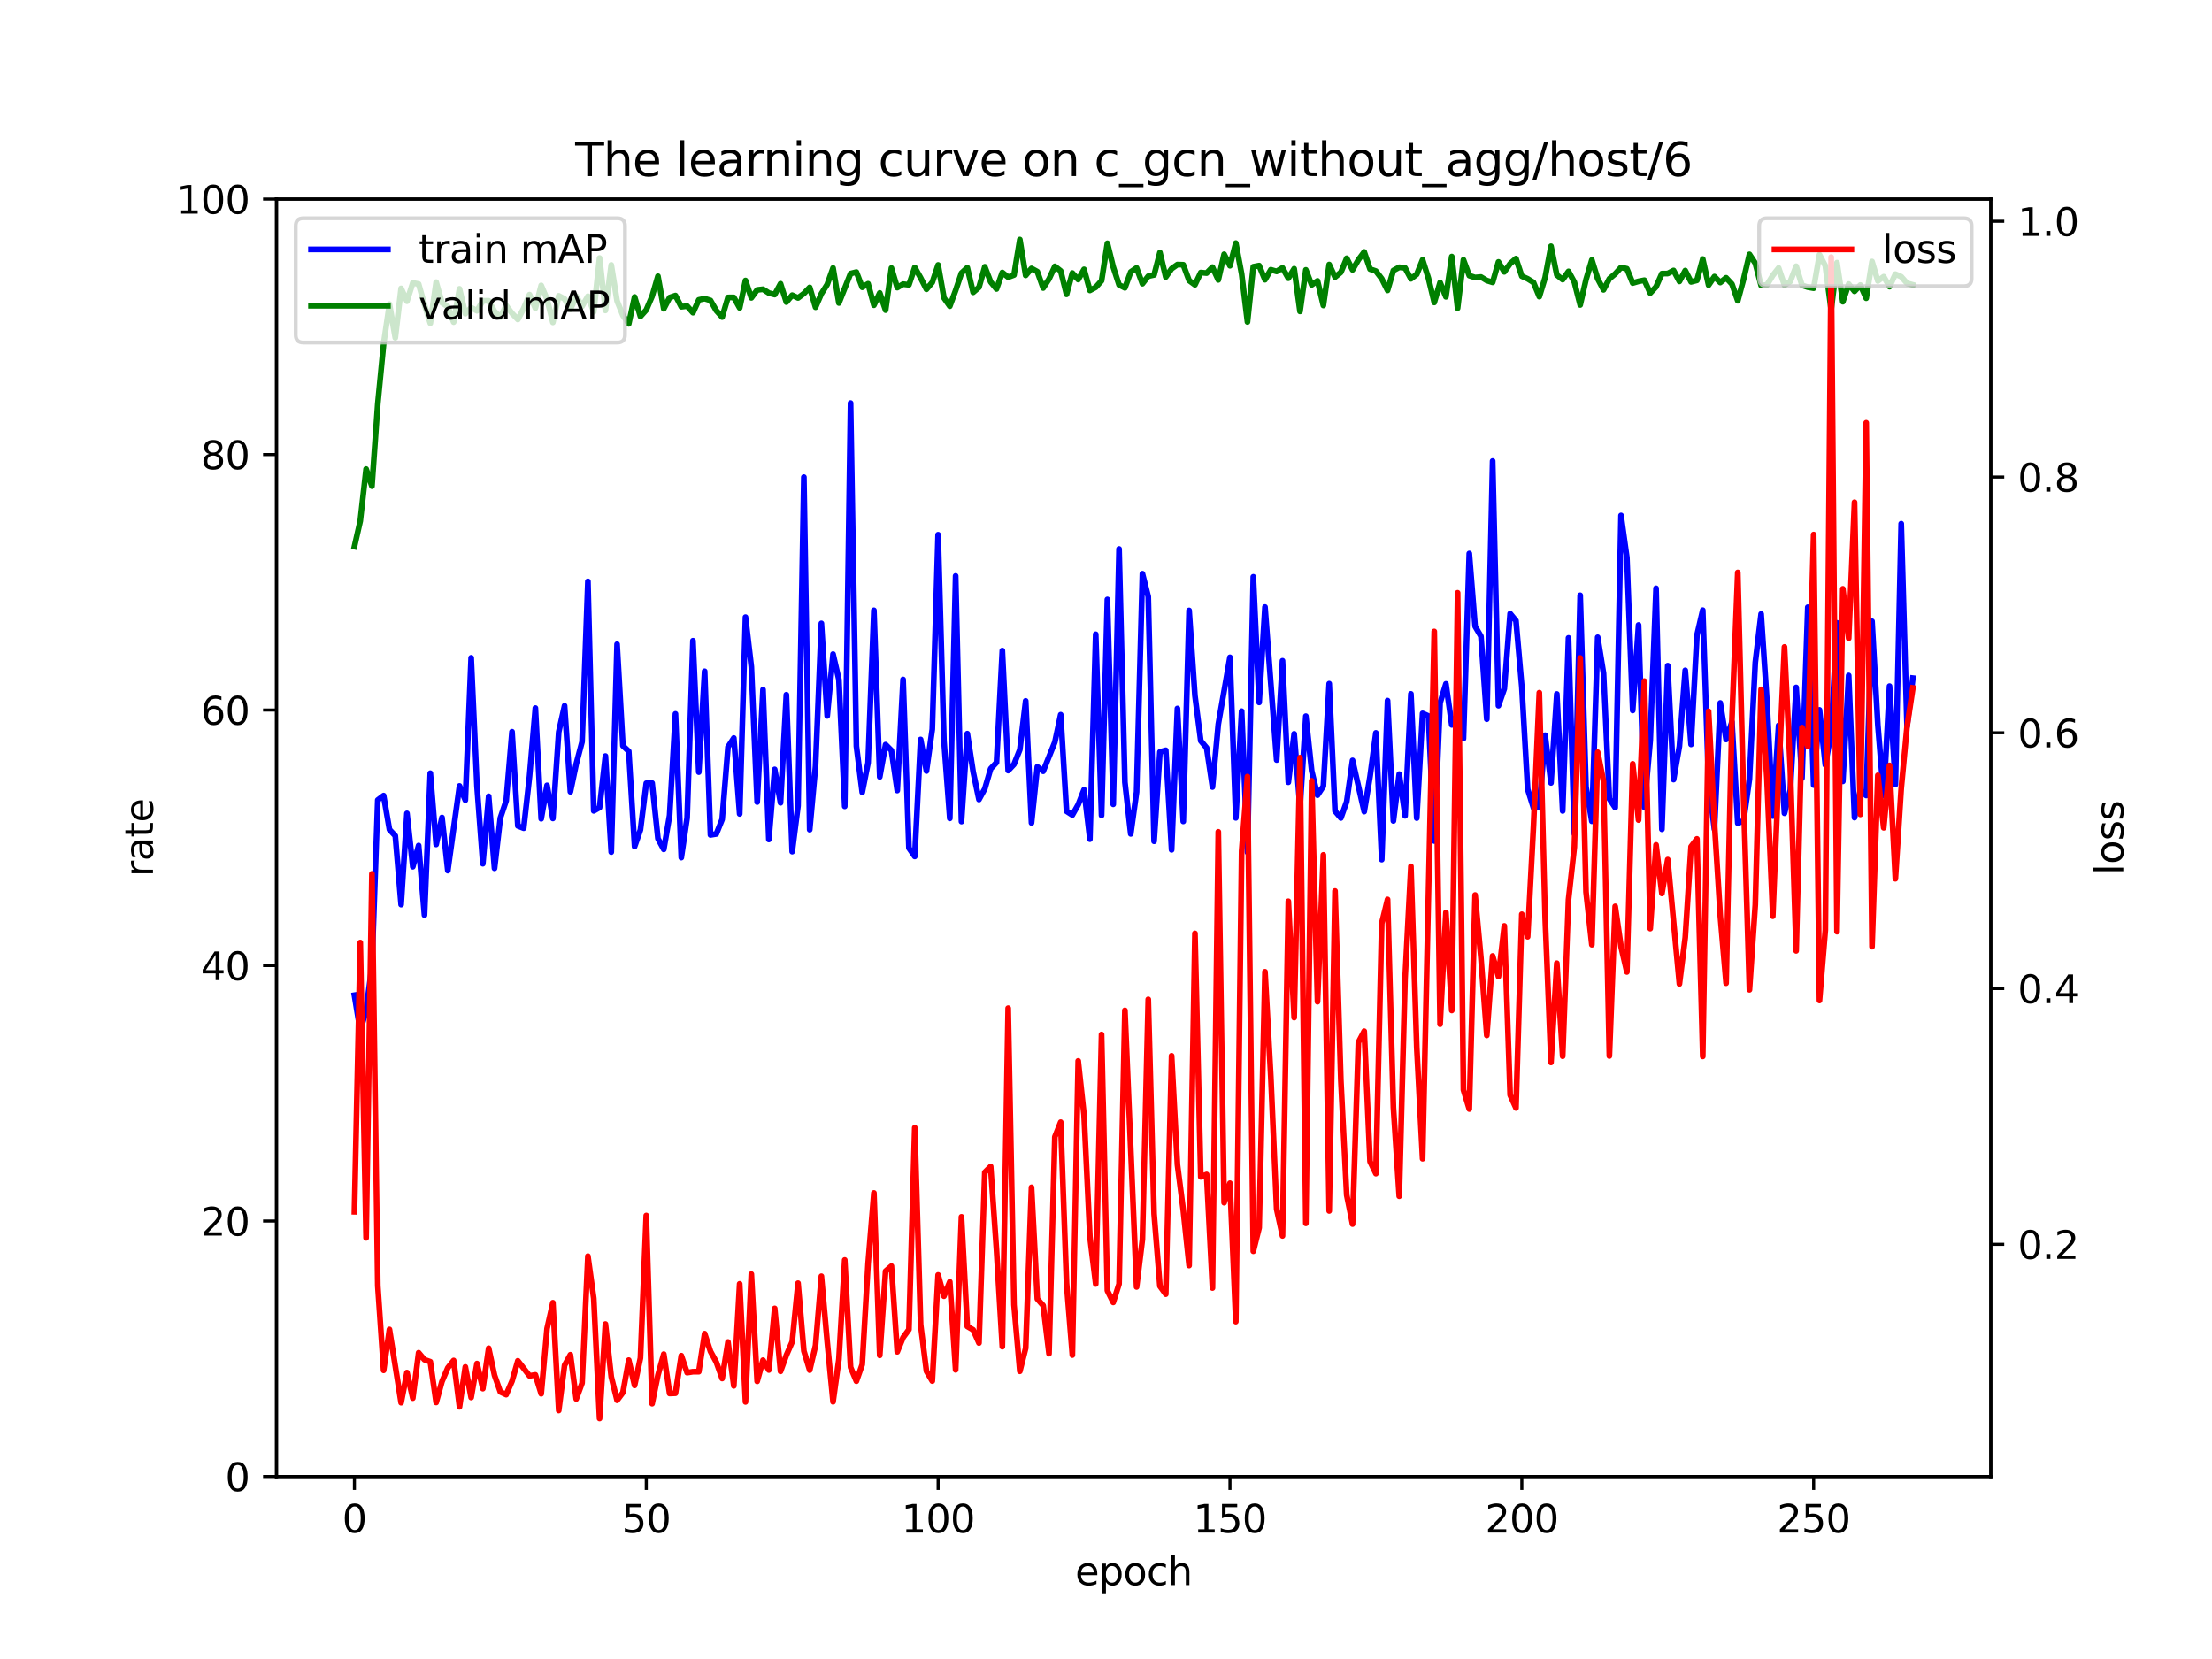 <?xml version="1.0" encoding="utf-8" standalone="no"?>
<!DOCTYPE svg PUBLIC "-//W3C//DTD SVG 1.1//EN"
  "http://www.w3.org/Graphics/SVG/1.1/DTD/svg11.dtd">
<svg xmlns:xlink="http://www.w3.org/1999/xlink" width="576pt" height="432pt" viewBox="0 0 576 432" xmlns="http://www.w3.org/2000/svg" version="1.1">
 <defs>
  <style type="text/css">*{stroke-linejoin: round; stroke-linecap: butt}</style>
 </defs>
 <g id="figure_1">
  <g id="patch_1">
   <path d="M 0 432 
L 576 432 
L 576 0 
L 0 0 
z
" style="fill: #ffffff"/>
  </g>
  <g id="axes_1">
   <g id="patch_2">
    <path d="M 72 384.48 
L 518.4 384.48 
L 518.4 51.84 
L 72 51.84 
z
" style="fill: #ffffff"/>
   </g>
   <g id="matplotlib.axis_1">
    <g id="xtick_1">
     <g id="line2d_1">
      <defs>
       <path id="mf3cc57572a" d="M 0 0 
L 0 3.5 
" style="stroke: #000000; stroke-width: 0.8"/>
      </defs>
      <g>
       <use xlink:href="#mf3cc57572a" x="92.291" y="384.48" style="stroke: #000000; stroke-width: 0.8"/>
      </g>
     </g>
     <g id="text_1">
      <!-- 0 -->
      <g transform="translate(89.11 399.078) scale(0.1 -0.1)">
       <defs>
        <path id="DejaVuSans-30" d="M 2034 4250 
Q 1547 4250 1301 3770 
Q 1056 3291 1056 2328 
Q 1056 1369 1301 889 
Q 1547 409 2034 409 
Q 2525 409 2770 889 
Q 3016 1369 3016 2328 
Q 3016 3291 2770 3770 
Q 2525 4250 2034 4250 
z
M 2034 4750 
Q 2819 4750 3233 4129 
Q 3647 3509 3647 2328 
Q 3647 1150 3233 529 
Q 2819 -91 2034 -91 
Q 1250 -91 836 529 
Q 422 1150 422 2328 
Q 422 3509 836 4129 
Q 1250 4750 2034 4750 
z
" transform="scale(0.016)"/>
       </defs>
       <use xlink:href="#DejaVuSans-30"/>
      </g>
     </g>
    </g>
    <g id="xtick_2">
     <g id="line2d_2">
      <g>
       <use xlink:href="#mf3cc57572a" x="168.287" y="384.48" style="stroke: #000000; stroke-width: 0.8"/>
      </g>
     </g>
     <g id="text_2">
      <!-- 50 -->
      <g transform="translate(161.924 399.078) scale(0.1 -0.1)">
       <defs>
        <path id="DejaVuSans-35" d="M 691 4666 
L 3169 4666 
L 3169 4134 
L 1269 4134 
L 1269 2991 
Q 1406 3038 1543 3061 
Q 1681 3084 1819 3084 
Q 2600 3084 3056 2656 
Q 3513 2228 3513 1497 
Q 3513 744 3044 326 
Q 2575 -91 1722 -91 
Q 1428 -91 1123 -41 
Q 819 9 494 109 
L 494 744 
Q 775 591 1075 516 
Q 1375 441 1709 441 
Q 2250 441 2565 725 
Q 2881 1009 2881 1497 
Q 2881 1984 2565 2268 
Q 2250 2553 1709 2553 
Q 1456 2553 1204 2497 
Q 953 2441 691 2322 
L 691 4666 
z
" transform="scale(0.016)"/>
       </defs>
       <use xlink:href="#DejaVuSans-35"/>
       <use xlink:href="#DejaVuSans-30" x="63.623"/>
      </g>
     </g>
    </g>
    <g id="xtick_3">
     <g id="line2d_3">
      <g>
       <use xlink:href="#mf3cc57572a" x="244.283" y="384.48" style="stroke: #000000; stroke-width: 0.8"/>
      </g>
     </g>
     <g id="text_3">
      <!-- 100 -->
      <g transform="translate(234.739 399.078) scale(0.1 -0.1)">
       <defs>
        <path id="DejaVuSans-31" d="M 794 531 
L 1825 531 
L 1825 4091 
L 703 3866 
L 703 4441 
L 1819 4666 
L 2450 4666 
L 2450 531 
L 3481 531 
L 3481 0 
L 794 0 
L 794 531 
z
" transform="scale(0.016)"/>
       </defs>
       <use xlink:href="#DejaVuSans-31"/>
       <use xlink:href="#DejaVuSans-30" x="63.623"/>
       <use xlink:href="#DejaVuSans-30" x="127.246"/>
      </g>
     </g>
    </g>
    <g id="xtick_4">
     <g id="line2d_4">
      <g>
       <use xlink:href="#mf3cc57572a" x="320.279" y="384.48" style="stroke: #000000; stroke-width: 0.8"/>
      </g>
     </g>
     <g id="text_4">
      <!-- 150 -->
      <g transform="translate(310.735 399.078) scale(0.1 -0.1)">
       <use xlink:href="#DejaVuSans-31"/>
       <use xlink:href="#DejaVuSans-35" x="63.623"/>
       <use xlink:href="#DejaVuSans-30" x="127.246"/>
      </g>
     </g>
    </g>
    <g id="xtick_5">
     <g id="line2d_5">
      <g>
       <use xlink:href="#mf3cc57572a" x="396.275" y="384.48" style="stroke: #000000; stroke-width: 0.8"/>
      </g>
     </g>
     <g id="text_5">
      <!-- 200 -->
      <g transform="translate(386.731 399.078) scale(0.1 -0.1)">
       <defs>
        <path id="DejaVuSans-32" d="M 1228 531 
L 3431 531 
L 3431 0 
L 469 0 
L 469 531 
Q 828 903 1448 1529 
Q 2069 2156 2228 2338 
Q 2531 2678 2651 2914 
Q 2772 3150 2772 3378 
Q 2772 3750 2511 3984 
Q 2250 4219 1831 4219 
Q 1534 4219 1204 4116 
Q 875 4013 500 3803 
L 500 4441 
Q 881 4594 1212 4672 
Q 1544 4750 1819 4750 
Q 2544 4750 2975 4387 
Q 3406 4025 3406 3419 
Q 3406 3131 3298 2873 
Q 3191 2616 2906 2266 
Q 2828 2175 2409 1742 
Q 1991 1309 1228 531 
z
" transform="scale(0.016)"/>
       </defs>
       <use xlink:href="#DejaVuSans-32"/>
       <use xlink:href="#DejaVuSans-30" x="63.623"/>
       <use xlink:href="#DejaVuSans-30" x="127.246"/>
      </g>
     </g>
    </g>
    <g id="xtick_6">
     <g id="line2d_6">
      <g>
       <use xlink:href="#mf3cc57572a" x="472.27" y="384.48" style="stroke: #000000; stroke-width: 0.8"/>
      </g>
     </g>
     <g id="text_6">
      <!-- 250 -->
      <g transform="translate(462.727 399.078) scale(0.1 -0.1)">
       <use xlink:href="#DejaVuSans-32"/>
       <use xlink:href="#DejaVuSans-35" x="63.623"/>
       <use xlink:href="#DejaVuSans-30" x="127.246"/>
      </g>
     </g>
    </g>
    <g id="text_7">
     <!-- epoch -->
     <g transform="translate(279.972 412.757) scale(0.1 -0.1)">
      <defs>
       <path id="DejaVuSans-65" d="M 3597 1894 
L 3597 1613 
L 953 1613 
Q 991 1019 1311 708 
Q 1631 397 2203 397 
Q 2534 397 2845 478 
Q 3156 559 3463 722 
L 3463 178 
Q 3153 47 2828 -22 
Q 2503 -91 2169 -91 
Q 1331 -91 842 396 
Q 353 884 353 1716 
Q 353 2575 817 3079 
Q 1281 3584 2069 3584 
Q 2775 3584 3186 3129 
Q 3597 2675 3597 1894 
z
M 3022 2063 
Q 3016 2534 2758 2815 
Q 2500 3097 2075 3097 
Q 1594 3097 1305 2825 
Q 1016 2553 972 2059 
L 3022 2063 
z
" transform="scale(0.016)"/>
       <path id="DejaVuSans-70" d="M 1159 525 
L 1159 -1331 
L 581 -1331 
L 581 3500 
L 1159 3500 
L 1159 2969 
Q 1341 3281 1617 3432 
Q 1894 3584 2278 3584 
Q 2916 3584 3314 3078 
Q 3713 2572 3713 1747 
Q 3713 922 3314 415 
Q 2916 -91 2278 -91 
Q 1894 -91 1617 61 
Q 1341 213 1159 525 
z
M 3116 1747 
Q 3116 2381 2855 2742 
Q 2594 3103 2138 3103 
Q 1681 3103 1420 2742 
Q 1159 2381 1159 1747 
Q 1159 1113 1420 752 
Q 1681 391 2138 391 
Q 2594 391 2855 752 
Q 3116 1113 3116 1747 
z
" transform="scale(0.016)"/>
       <path id="DejaVuSans-6f" d="M 1959 3097 
Q 1497 3097 1228 2736 
Q 959 2375 959 1747 
Q 959 1119 1226 758 
Q 1494 397 1959 397 
Q 2419 397 2687 759 
Q 2956 1122 2956 1747 
Q 2956 2369 2687 2733 
Q 2419 3097 1959 3097 
z
M 1959 3584 
Q 2709 3584 3137 3096 
Q 3566 2609 3566 1747 
Q 3566 888 3137 398 
Q 2709 -91 1959 -91 
Q 1206 -91 779 398 
Q 353 888 353 1747 
Q 353 2609 779 3096 
Q 1206 3584 1959 3584 
z
" transform="scale(0.016)"/>
       <path id="DejaVuSans-63" d="M 3122 3366 
L 3122 2828 
Q 2878 2963 2633 3030 
Q 2388 3097 2138 3097 
Q 1578 3097 1268 2742 
Q 959 2388 959 1747 
Q 959 1106 1268 751 
Q 1578 397 2138 397 
Q 2388 397 2633 464 
Q 2878 531 3122 666 
L 3122 134 
Q 2881 22 2623 -34 
Q 2366 -91 2075 -91 
Q 1284 -91 818 406 
Q 353 903 353 1747 
Q 353 2603 823 3093 
Q 1294 3584 2113 3584 
Q 2378 3584 2631 3529 
Q 2884 3475 3122 3366 
z
" transform="scale(0.016)"/>
       <path id="DejaVuSans-68" d="M 3513 2113 
L 3513 0 
L 2938 0 
L 2938 2094 
Q 2938 2591 2744 2837 
Q 2550 3084 2163 3084 
Q 1697 3084 1428 2787 
Q 1159 2491 1159 1978 
L 1159 0 
L 581 0 
L 581 4863 
L 1159 4863 
L 1159 2956 
Q 1366 3272 1645 3428 
Q 1925 3584 2291 3584 
Q 2894 3584 3203 3211 
Q 3513 2838 3513 2113 
z
" transform="scale(0.016)"/>
      </defs>
      <use xlink:href="#DejaVuSans-65"/>
      <use xlink:href="#DejaVuSans-70" x="61.523"/>
      <use xlink:href="#DejaVuSans-6f" x="125"/>
      <use xlink:href="#DejaVuSans-63" x="186.182"/>
      <use xlink:href="#DejaVuSans-68" x="241.162"/>
     </g>
    </g>
   </g>
   <g id="matplotlib.axis_2">
    <g id="ytick_1">
     <g id="line2d_7">
      <defs>
       <path id="m2d0614ec5c" d="M 0 0 
L -3.5 0 
" style="stroke: #000000; stroke-width: 0.8"/>
      </defs>
      <g>
       <use xlink:href="#m2d0614ec5c" x="72" y="384.48" style="stroke: #000000; stroke-width: 0.8"/>
      </g>
     </g>
     <g id="text_8">
      <!-- 0 -->
      <g transform="translate(58.638 388.279) scale(0.1 -0.1)">
       <use xlink:href="#DejaVuSans-30"/>
      </g>
     </g>
    </g>
    <g id="ytick_2">
     <g id="line2d_8">
      <g>
       <use xlink:href="#m2d0614ec5c" x="72" y="317.952" style="stroke: #000000; stroke-width: 0.8"/>
      </g>
     </g>
     <g id="text_9">
      <!-- 20 -->
      <g transform="translate(52.275 321.751) scale(0.1 -0.1)">
       <use xlink:href="#DejaVuSans-32"/>
       <use xlink:href="#DejaVuSans-30" x="63.623"/>
      </g>
     </g>
    </g>
    <g id="ytick_3">
     <g id="line2d_9">
      <g>
       <use xlink:href="#m2d0614ec5c" x="72" y="251.424" style="stroke: #000000; stroke-width: 0.8"/>
      </g>
     </g>
     <g id="text_10">
      <!-- 40 -->
      <g transform="translate(52.275 255.223) scale(0.1 -0.1)">
       <defs>
        <path id="DejaVuSans-34" d="M 2419 4116 
L 825 1625 
L 2419 1625 
L 2419 4116 
z
M 2253 4666 
L 3047 4666 
L 3047 1625 
L 3713 1625 
L 3713 1100 
L 3047 1100 
L 3047 0 
L 2419 0 
L 2419 1100 
L 313 1100 
L 313 1709 
L 2253 4666 
z
" transform="scale(0.016)"/>
       </defs>
       <use xlink:href="#DejaVuSans-34"/>
       <use xlink:href="#DejaVuSans-30" x="63.623"/>
      </g>
     </g>
    </g>
    <g id="ytick_4">
     <g id="line2d_10">
      <g>
       <use xlink:href="#m2d0614ec5c" x="72" y="184.896" style="stroke: #000000; stroke-width: 0.8"/>
      </g>
     </g>
     <g id="text_11">
      <!-- 60 -->
      <g transform="translate(52.275 188.695) scale(0.1 -0.1)">
       <defs>
        <path id="DejaVuSans-36" d="M 2113 2584 
Q 1688 2584 1439 2293 
Q 1191 2003 1191 1497 
Q 1191 994 1439 701 
Q 1688 409 2113 409 
Q 2538 409 2786 701 
Q 3034 994 3034 1497 
Q 3034 2003 2786 2293 
Q 2538 2584 2113 2584 
z
M 3366 4563 
L 3366 3988 
Q 3128 4100 2886 4159 
Q 2644 4219 2406 4219 
Q 1781 4219 1451 3797 
Q 1122 3375 1075 2522 
Q 1259 2794 1537 2939 
Q 1816 3084 2150 3084 
Q 2853 3084 3261 2657 
Q 3669 2231 3669 1497 
Q 3669 778 3244 343 
Q 2819 -91 2113 -91 
Q 1303 -91 875 529 
Q 447 1150 447 2328 
Q 447 3434 972 4092 
Q 1497 4750 2381 4750 
Q 2619 4750 2861 4703 
Q 3103 4656 3366 4563 
z
" transform="scale(0.016)"/>
       </defs>
       <use xlink:href="#DejaVuSans-36"/>
       <use xlink:href="#DejaVuSans-30" x="63.623"/>
      </g>
     </g>
    </g>
    <g id="ytick_5">
     <g id="line2d_11">
      <g>
       <use xlink:href="#m2d0614ec5c" x="72" y="118.368" style="stroke: #000000; stroke-width: 0.8"/>
      </g>
     </g>
     <g id="text_12">
      <!-- 80 -->
      <g transform="translate(52.275 122.167) scale(0.1 -0.1)">
       <defs>
        <path id="DejaVuSans-38" d="M 2034 2216 
Q 1584 2216 1326 1975 
Q 1069 1734 1069 1313 
Q 1069 891 1326 650 
Q 1584 409 2034 409 
Q 2484 409 2743 651 
Q 3003 894 3003 1313 
Q 3003 1734 2745 1975 
Q 2488 2216 2034 2216 
z
M 1403 2484 
Q 997 2584 770 2862 
Q 544 3141 544 3541 
Q 544 4100 942 4425 
Q 1341 4750 2034 4750 
Q 2731 4750 3128 4425 
Q 3525 4100 3525 3541 
Q 3525 3141 3298 2862 
Q 3072 2584 2669 2484 
Q 3125 2378 3379 2068 
Q 3634 1759 3634 1313 
Q 3634 634 3220 271 
Q 2806 -91 2034 -91 
Q 1263 -91 848 271 
Q 434 634 434 1313 
Q 434 1759 690 2068 
Q 947 2378 1403 2484 
z
M 1172 3481 
Q 1172 3119 1398 2916 
Q 1625 2713 2034 2713 
Q 2441 2713 2670 2916 
Q 2900 3119 2900 3481 
Q 2900 3844 2670 4047 
Q 2441 4250 2034 4250 
Q 1625 4250 1398 4047 
Q 1172 3844 1172 3481 
z
" transform="scale(0.016)"/>
       </defs>
       <use xlink:href="#DejaVuSans-38"/>
       <use xlink:href="#DejaVuSans-30" x="63.623"/>
      </g>
     </g>
    </g>
    <g id="ytick_6">
     <g id="line2d_12">
      <g>
       <use xlink:href="#m2d0614ec5c" x="72" y="51.84" style="stroke: #000000; stroke-width: 0.8"/>
      </g>
     </g>
     <g id="text_13">
      <!-- 100 -->
      <g transform="translate(45.913 55.639) scale(0.1 -0.1)">
       <use xlink:href="#DejaVuSans-31"/>
       <use xlink:href="#DejaVuSans-30" x="63.623"/>
       <use xlink:href="#DejaVuSans-30" x="127.246"/>
      </g>
     </g>
    </g>
    <g id="text_14">
     <!-- rate -->
     <g transform="translate(39.833 228.316) rotate(-90) scale(0.1 -0.1)">
      <defs>
       <path id="DejaVuSans-72" d="M 2631 2963 
Q 2534 3019 2420 3045 
Q 2306 3072 2169 3072 
Q 1681 3072 1420 2755 
Q 1159 2438 1159 1844 
L 1159 0 
L 581 0 
L 581 3500 
L 1159 3500 
L 1159 2956 
Q 1341 3275 1631 3429 
Q 1922 3584 2338 3584 
Q 2397 3584 2469 3576 
Q 2541 3569 2628 3553 
L 2631 2963 
z
" transform="scale(0.016)"/>
       <path id="DejaVuSans-61" d="M 2194 1759 
Q 1497 1759 1228 1600 
Q 959 1441 959 1056 
Q 959 750 1161 570 
Q 1363 391 1709 391 
Q 2188 391 2477 730 
Q 2766 1069 2766 1631 
L 2766 1759 
L 2194 1759 
z
M 3341 1997 
L 3341 0 
L 2766 0 
L 2766 531 
Q 2569 213 2275 61 
Q 1981 -91 1556 -91 
Q 1019 -91 701 211 
Q 384 513 384 1019 
Q 384 1609 779 1909 
Q 1175 2209 1959 2209 
L 2766 2209 
L 2766 2266 
Q 2766 2663 2505 2880 
Q 2244 3097 1772 3097 
Q 1472 3097 1187 3025 
Q 903 2953 641 2809 
L 641 3341 
Q 956 3463 1253 3523 
Q 1550 3584 1831 3584 
Q 2591 3584 2966 3190 
Q 3341 2797 3341 1997 
z
" transform="scale(0.016)"/>
       <path id="DejaVuSans-74" d="M 1172 4494 
L 1172 3500 
L 2356 3500 
L 2356 3053 
L 1172 3053 
L 1172 1153 
Q 1172 725 1289 603 
Q 1406 481 1766 481 
L 2356 481 
L 2356 0 
L 1766 0 
Q 1100 0 847 248 
Q 594 497 594 1153 
L 594 3053 
L 172 3053 
L 172 3500 
L 594 3500 
L 594 4494 
L 1172 4494 
z
" transform="scale(0.016)"/>
      </defs>
      <use xlink:href="#DejaVuSans-72"/>
      <use xlink:href="#DejaVuSans-61" x="41.113"/>
      <use xlink:href="#DejaVuSans-74" x="102.393"/>
      <use xlink:href="#DejaVuSans-65" x="141.602"/>
     </g>
    </g>
   </g>
   <g id="line2d_13">
    <path d="M 92.291 259.147 
L 93.811 268.467 
L 95.331 263.095 
L 96.851 251.673 
L 98.371 208.324 
L 99.891 207.172 
L 101.41 216.02 
L 102.93 217.638 
L 104.45 235.556 
L 105.97 211.806 
L 107.49 225.692 
L 109.01 220.175 
L 110.53 238.303 
L 112.05 201.347 
L 113.57 219.889 
L 115.09 212.875 
L 116.61 226.701 
L 119.649 204.659 
L 121.169 208.361 
L 122.689 171.293 
L 124.209 204.75 
L 125.729 224.909 
L 127.249 207.357 
L 128.769 226.106 
L 130.289 213.008 
L 131.809 208.477 
L 133.329 190.543 
L 134.849 215.058 
L 136.369 215.657 
L 137.888 202.118 
L 139.408 184.381 
L 140.928 213.203 
L 142.448 204.503 
L 143.968 213.114 
L 145.488 190.61 
L 147.008 183.784 
L 148.528 206.176 
L 150.048 198.922 
L 151.568 193.161 
L 153.088 151.387 
L 154.608 211.144 
L 156.127 210.284 
L 157.647 196.874 
L 159.167 221.878 
L 160.687 167.75 
L 162.207 194.214 
L 163.727 195.635 
L 165.247 220.434 
L 166.767 216.073 
L 168.287 203.953 
L 169.807 203.912 
L 171.327 218.368 
L 172.847 221.171 
L 174.366 212.308 
L 175.886 185.898 
L 177.406 223.308 
L 178.926 212.984 
L 180.446 166.841 
L 181.966 201.05 
L 183.486 174.801 
L 185.006 217.41 
L 186.526 217.159 
L 188.046 213.357 
L 189.566 194.516 
L 191.086 192.188 
L 192.606 211.938 
L 194.125 160.7 
L 195.645 173.623 
L 197.165 208.85 
L 198.685 179.576 
L 200.205 218.597 
L 201.725 200.348 
L 203.245 209.045 
L 204.765 180.908 
L 206.285 221.758 
L 207.805 209.816 
L 209.325 124.243 
L 210.845 216.05 
L 212.364 199.522 
L 213.884 162.326 
L 215.404 186.423 
L 216.924 170.331 
L 218.444 176.957 
L 219.964 209.971 
L 221.484 104.958 
L 223.004 194.292 
L 224.524 206.321 
L 226.044 198.614 
L 227.564 158.923 
L 229.084 202.296 
L 230.603 193.893 
L 232.123 195.413 
L 233.643 205.85 
L 235.163 176.935 
L 236.683 220.823 
L 238.203 223.011 
L 239.723 192.559 
L 241.243 200.774 
L 242.763 189.898 
L 244.283 139.241 
L 245.803 192.966 
L 247.323 213.102 
L 248.842 149.972 
L 250.362 213.925 
L 251.882 191.041 
L 253.402 200.984 
L 254.922 208.189 
L 256.442 205.399 
L 257.962 200.183 
L 259.482 198.565 
L 261.002 169.41 
L 262.522 200.649 
L 264.042 199.034 
L 265.562 195.208 
L 267.082 182.518 
L 268.601 214.283 
L 270.121 199.675 
L 271.641 200.835 
L 274.681 193.242 
L 276.201 186.107 
L 277.721 211.243 
L 279.241 212.227 
L 280.761 209.517 
L 282.281 205.631 
L 283.801 218.516 
L 285.321 165.162 
L 286.84 212.332 
L 288.36 156.1 
L 289.88 209.435 
L 291.4 142.953 
L 292.92 203.701 
L 294.44 217.138 
L 295.96 206.217 
L 297.48 149.383 
L 299 155.378 
L 300.52 219.062 
L 302.04 195.802 
L 303.56 195.369 
L 305.079 221.291 
L 306.599 184.491 
L 308.119 213.887 
L 309.639 158.955 
L 311.159 181.16 
L 312.679 192.923 
L 314.199 194.73 
L 315.719 204.937 
L 317.239 188.583 
L 320.279 171.166 
L 321.799 212.967 
L 323.318 185.194 
L 324.838 221.936 
L 326.358 150.203 
L 327.878 182.905 
L 329.398 158.071 
L 332.438 197.913 
L 333.958 172.064 
L 335.478 203.696 
L 336.998 191.086 
L 338.518 210.366 
L 340.038 186.491 
L 341.558 200.75 
L 343.077 207.054 
L 344.597 204.737 
L 346.117 178.028 
L 347.637 211.21 
L 349.157 212.993 
L 350.677 208.732 
L 352.197 198.007 
L 355.237 211.333 
L 356.757 202.157 
L 358.277 190.844 
L 359.797 223.84 
L 361.316 182.442 
L 362.836 213.765 
L 364.356 201.578 
L 365.876 212.431 
L 367.396 180.69 
L 368.916 213.028 
L 370.436 185.765 
L 371.956 186.442 
L 373.476 218.992 
L 374.996 183.021 
L 376.516 178.072 
L 378.036 188.761 
L 379.555 186.114 
L 381.075 192.336 
L 382.595 144.13 
L 384.115 163.101 
L 385.635 165.692 
L 387.155 187.275 
L 388.675 120.044 
L 390.195 183.764 
L 391.715 179.364 
L 393.235 159.781 
L 394.755 161.62 
L 396.275 178.814 
L 397.794 205.483 
L 399.314 210.362 
L 400.834 210.171 
L 402.354 191.458 
L 403.874 203.865 
L 405.394 180.721 
L 406.914 211.167 
L 408.434 166.107 
L 409.954 217.105 
L 411.474 155.012 
L 412.994 204.931 
L 414.514 213.849 
L 416.034 165.942 
L 417.553 175.348 
L 419.073 208.021 
L 420.593 210.289 
L 422.113 134.225 
L 423.633 145.182 
L 425.153 185.004 
L 426.673 162.747 
L 428.193 210.216 
L 429.713 192.823 
L 431.233 153.194 
L 432.753 215.946 
L 434.273 173.34 
L 435.792 202.999 
L 437.312 194.344 
L 438.832 174.561 
L 440.352 193.839 
L 441.872 165.459 
L 443.392 158.888 
L 444.912 203.763 
L 446.432 215.919 
L 447.952 183.053 
L 449.472 192.562 
L 450.992 188.011 
L 452.512 214.361 
L 454.031 213.719 
L 455.551 202.871 
L 457.071 172.508 
L 458.591 159.875 
L 460.111 182.546 
L 461.631 212.495 
L 463.151 188.904 
L 464.671 211.768 
L 466.191 205.707 
L 467.711 179.007 
L 469.231 202.63 
L 470.751 158.119 
L 472.27 204.429 
L 473.79 184.855 
L 475.31 199.191 
L 476.83 190.76 
L 478.35 162.196 
L 479.87 203.463 
L 481.39 175.896 
L 482.91 212.907 
L 484.43 205.749 
L 485.95 207.141 
L 487.47 161.785 
L 488.99 188.869 
L 490.509 207.206 
L 492.029 178.67 
L 493.549 204.303 
L 495.069 136.365 
L 496.589 189.128 
L 498.109 176.58 
L 498.109 176.58 
" clip-path="url(#pd2bc98fafc)" style="fill: none; stroke: #0000ff; stroke-width: 1.5; stroke-linecap: square"/>
   </g>
   <g id="line2d_14">
    <path d="M 92.291 142.327 
L 93.811 135.641 
L 95.331 122.14 
L 96.851 126.59 
L 98.371 105.15 
L 99.891 89.564 
L 101.41 79.195 
L 102.93 87.945 
L 104.45 75.097 
L 105.97 78.441 
L 107.49 73.669 
L 109.01 73.975 
L 110.53 79.367 
L 112.05 84.17 
L 113.57 73.475 
L 115.09 78.833 
L 116.61 79.875 
L 118.13 83.883 
L 119.649 75.212 
L 121.169 81.679 
L 122.689 80.108 
L 124.209 80.917 
L 125.729 78.342 
L 127.249 78.31 
L 128.769 81.084 
L 130.289 82.572 
L 131.809 79.564 
L 133.329 81.586 
L 134.849 83.188 
L 136.369 80.285 
L 137.888 76.72 
L 139.408 80.255 
L 140.928 74.32 
L 142.448 77.918 
L 143.968 83.956 
L 145.488 77.031 
L 147.008 77.838 
L 148.528 80.573 
L 150.048 77.131 
L 151.568 79.766 
L 153.088 77.14 
L 154.608 81.209 
L 156.127 67.192 
L 157.647 80.835 
L 159.167 68.987 
L 160.687 78.374 
L 162.207 82.146 
L 163.727 84.315 
L 165.247 77.326 
L 166.767 82.398 
L 168.287 80.704 
L 169.807 77.151 
L 171.327 71.922 
L 172.847 80.404 
L 174.366 77.483 
L 175.886 76.96 
L 177.406 79.88 
L 178.926 79.7 
L 180.446 81.417 
L 181.966 78.085 
L 183.486 77.757 
L 185.006 78.225 
L 186.526 80.875 
L 188.046 82.561 
L 189.566 77.45 
L 191.086 77.447 
L 192.606 80.181 
L 194.125 73.042 
L 195.645 77.557 
L 197.165 75.492 
L 198.685 75.321 
L 200.205 76.3 
L 201.725 76.701 
L 203.245 73.881 
L 204.765 78.67 
L 206.285 76.857 
L 207.805 77.582 
L 209.325 76.436 
L 210.845 74.842 
L 212.364 80.002 
L 213.884 76.487 
L 215.404 74.068 
L 216.924 69.787 
L 218.444 78.897 
L 221.484 71.233 
L 223.004 70.846 
L 224.524 74.811 
L 226.044 73.886 
L 227.564 79.479 
L 229.084 76.283 
L 230.603 80.756 
L 232.123 69.802 
L 233.643 74.895 
L 235.163 73.991 
L 236.683 74.16 
L 238.203 69.64 
L 239.723 72.343 
L 241.243 75.327 
L 242.763 73.522 
L 244.283 68.996 
L 245.803 77.56 
L 247.323 79.732 
L 248.842 75.616 
L 250.362 71.1 
L 251.882 69.704 
L 253.402 76.116 
L 254.922 74.82 
L 256.442 69.467 
L 257.962 73.403 
L 259.482 75.246 
L 261.002 70.951 
L 262.522 72.178 
L 264.042 71.614 
L 265.562 62.374 
L 267.082 71.709 
L 268.601 69.898 
L 270.121 70.735 
L 271.641 74.994 
L 273.161 72.657 
L 274.681 69.361 
L 276.201 70.551 
L 277.721 76.647 
L 279.241 71.098 
L 280.761 72.79 
L 282.281 70.137 
L 283.801 75.626 
L 285.321 74.809 
L 286.84 73.102 
L 288.36 63.358 
L 289.88 69.517 
L 291.4 74.18 
L 292.92 74.952 
L 294.44 70.807 
L 295.96 69.762 
L 297.48 73.876 
L 299 71.919 
L 300.52 71.587 
L 302.04 65.762 
L 303.56 72.13 
L 305.079 69.965 
L 306.599 68.891 
L 308.119 68.94 
L 309.639 73.046 
L 311.159 74.161 
L 312.679 70.969 
L 314.199 71.111 
L 315.719 69.56 
L 317.239 72.884 
L 318.759 66.206 
L 320.279 69.2 
L 321.799 63.306 
L 323.318 71.338 
L 324.838 83.829 
L 326.358 69.458 
L 327.878 69.16 
L 329.398 72.839 
L 330.918 70.235 
L 332.438 70.677 
L 333.958 69.746 
L 335.478 72.454 
L 336.998 69.973 
L 338.518 81.085 
L 340.038 70.272 
L 341.558 74.176 
L 343.077 73.144 
L 344.597 79.539 
L 346.117 68.881 
L 347.637 72.158 
L 349.157 70.91 
L 350.677 67.253 
L 352.197 70.268 
L 353.717 67.651 
L 355.237 65.598 
L 356.757 70.072 
L 358.277 70.585 
L 359.797 72.571 
L 361.316 75.615 
L 362.836 70.427 
L 364.356 69.597 
L 365.876 69.758 
L 367.396 72.598 
L 368.916 71.431 
L 370.436 67.654 
L 371.956 72.441 
L 373.476 78.759 
L 374.996 73.565 
L 376.516 77.29 
L 378.036 66.81 
L 379.555 80.254 
L 381.075 67.656 
L 382.595 71.766 
L 384.115 72.262 
L 385.635 72.125 
L 387.155 73.044 
L 388.675 73.521 
L 390.195 68.207 
L 391.715 70.791 
L 393.235 68.66 
L 394.755 67.333 
L 396.275 71.916 
L 397.794 72.596 
L 399.314 73.538 
L 400.834 77.244 
L 402.354 72.249 
L 403.874 64.121 
L 405.394 71.592 
L 406.914 72.808 
L 408.434 70.664 
L 409.954 73.452 
L 411.474 79.405 
L 412.994 72.808 
L 414.514 67.696 
L 416.034 72.584 
L 417.553 75.47 
L 419.073 72.588 
L 420.593 71.306 
L 422.113 69.628 
L 423.633 69.98 
L 425.153 73.703 
L 426.673 73.261 
L 428.193 72.965 
L 429.713 76.314 
L 431.233 74.687 
L 432.753 71.241 
L 434.273 71.225 
L 435.792 70.425 
L 437.312 73.274 
L 438.832 70.455 
L 440.352 73.397 
L 441.872 73.003 
L 443.392 67.456 
L 444.912 74.247 
L 446.432 72.015 
L 447.952 73.563 
L 449.472 72.33 
L 450.992 73.969 
L 452.512 78.32 
L 454.031 72.671 
L 455.551 66.23 
L 457.071 68.548 
L 458.591 74.338 
L 460.111 74.19 
L 461.631 71.71 
L 463.151 69.774 
L 464.671 74.25 
L 466.191 73.283 
L 467.711 69.329 
L 469.231 74.272 
L 470.751 74.777 
L 472.27 75.045 
L 473.79 66.325 
L 475.31 69.215 
L 476.83 80.676 
L 478.35 68.388 
L 479.87 78.565 
L 481.39 73.958 
L 482.91 75.851 
L 484.43 74.224 
L 485.95 77.656 
L 487.47 68.097 
L 488.99 73.158 
L 490.509 72.041 
L 492.029 74.645 
L 493.549 71.383 
L 495.069 72.043 
L 496.589 73.763 
L 498.109 74.176 
L 498.109 74.176 
" clip-path="url(#pd2bc98fafc)" style="fill: none; stroke: #008000; stroke-width: 1.5; stroke-linecap: square"/>
   </g>
   <g id="patch_3">
    <path d="M 72 384.48 
L 72 51.84 
" style="fill: none; stroke: #000000; stroke-width: 0.8; stroke-linejoin: miter; stroke-linecap: square"/>
   </g>
   <g id="patch_4">
    <path d="M 518.4 384.48 
L 518.4 51.84 
" style="fill: none; stroke: #000000; stroke-width: 0.8; stroke-linejoin: miter; stroke-linecap: square"/>
   </g>
   <g id="patch_5">
    <path d="M 72 384.48 
L 518.4 384.48 
" style="fill: none; stroke: #000000; stroke-width: 0.8; stroke-linejoin: miter; stroke-linecap: square"/>
   </g>
   <g id="patch_6">
    <path d="M 72 51.84 
L 518.4 51.84 
" style="fill: none; stroke: #000000; stroke-width: 0.8; stroke-linejoin: miter; stroke-linecap: square"/>
   </g>
   <g id="legend_1">
    <g id="patch_7">
     <path d="M 79 89.196 
L 160.741 89.196 
Q 162.741 89.196 162.741 87.196 
L 162.741 58.84 
Q 162.741 56.84 160.741 56.84 
L 79 56.84 
Q 77 56.84 77 58.84 
L 77 87.196 
Q 77 89.196 79 89.196 
z
" style="fill: #ffffff; opacity: 0.8; stroke: #cccccc; stroke-linejoin: miter"/>
    </g>
    <g id="line2d_15">
     <path d="M 81 64.938 
L 91 64.938 
L 101 64.938 
" style="fill: none; stroke: #0000ff; stroke-width: 1.5; stroke-linecap: square"/>
    </g>
    <g id="text_15">
     <!-- train mAP -->
     <g transform="translate(109 68.438) scale(0.1 -0.1)">
      <defs>
       <path id="DejaVuSans-69" d="M 603 3500 
L 1178 3500 
L 1178 0 
L 603 0 
L 603 3500 
z
M 603 4863 
L 1178 4863 
L 1178 4134 
L 603 4134 
L 603 4863 
z
" transform="scale(0.016)"/>
       <path id="DejaVuSans-6e" d="M 3513 2113 
L 3513 0 
L 2938 0 
L 2938 2094 
Q 2938 2591 2744 2837 
Q 2550 3084 2163 3084 
Q 1697 3084 1428 2787 
Q 1159 2491 1159 1978 
L 1159 0 
L 581 0 
L 581 3500 
L 1159 3500 
L 1159 2956 
Q 1366 3272 1645 3428 
Q 1925 3584 2291 3584 
Q 2894 3584 3203 3211 
Q 3513 2838 3513 2113 
z
" transform="scale(0.016)"/>
       <path id="DejaVuSans-20" transform="scale(0.016)"/>
       <path id="DejaVuSans-6d" d="M 3328 2828 
Q 3544 3216 3844 3400 
Q 4144 3584 4550 3584 
Q 5097 3584 5394 3201 
Q 5691 2819 5691 2113 
L 5691 0 
L 5113 0 
L 5113 2094 
Q 5113 2597 4934 2840 
Q 4756 3084 4391 3084 
Q 3944 3084 3684 2787 
Q 3425 2491 3425 1978 
L 3425 0 
L 2847 0 
L 2847 2094 
Q 2847 2600 2669 2842 
Q 2491 3084 2119 3084 
Q 1678 3084 1418 2786 
Q 1159 2488 1159 1978 
L 1159 0 
L 581 0 
L 581 3500 
L 1159 3500 
L 1159 2956 
Q 1356 3278 1631 3431 
Q 1906 3584 2284 3584 
Q 2666 3584 2933 3390 
Q 3200 3197 3328 2828 
z
" transform="scale(0.016)"/>
       <path id="DejaVuSans-41" d="M 2188 4044 
L 1331 1722 
L 3047 1722 
L 2188 4044 
z
M 1831 4666 
L 2547 4666 
L 4325 0 
L 3669 0 
L 3244 1197 
L 1141 1197 
L 716 0 
L 50 0 
L 1831 4666 
z
" transform="scale(0.016)"/>
       <path id="DejaVuSans-50" d="M 1259 4147 
L 1259 2394 
L 2053 2394 
Q 2494 2394 2734 2622 
Q 2975 2850 2975 3272 
Q 2975 3691 2734 3919 
Q 2494 4147 2053 4147 
L 1259 4147 
z
M 628 4666 
L 2053 4666 
Q 2838 4666 3239 4311 
Q 3641 3956 3641 3272 
Q 3641 2581 3239 2228 
Q 2838 1875 2053 1875 
L 1259 1875 
L 1259 0 
L 628 0 
L 628 4666 
z
" transform="scale(0.016)"/>
      </defs>
      <use xlink:href="#DejaVuSans-74"/>
      <use xlink:href="#DejaVuSans-72" x="39.209"/>
      <use xlink:href="#DejaVuSans-61" x="80.322"/>
      <use xlink:href="#DejaVuSans-69" x="141.602"/>
      <use xlink:href="#DejaVuSans-6e" x="169.385"/>
      <use xlink:href="#DejaVuSans-20" x="232.764"/>
      <use xlink:href="#DejaVuSans-6d" x="264.551"/>
      <use xlink:href="#DejaVuSans-41" x="361.963"/>
      <use xlink:href="#DejaVuSans-50" x="430.371"/>
     </g>
    </g>
    <g id="line2d_16">
     <path d="M 81 79.617 
L 91 79.617 
L 101 79.617 
" style="fill: none; stroke: #008000; stroke-width: 1.5; stroke-linecap: square"/>
    </g>
    <g id="text_16">
     <!-- valid mAP -->
     <g transform="translate(109 83.117) scale(0.1 -0.1)">
      <defs>
       <path id="DejaVuSans-76" d="M 191 3500 
L 800 3500 
L 1894 563 
L 2988 3500 
L 3597 3500 
L 2284 0 
L 1503 0 
L 191 3500 
z
" transform="scale(0.016)"/>
       <path id="DejaVuSans-6c" d="M 603 4863 
L 1178 4863 
L 1178 0 
L 603 0 
L 603 4863 
z
" transform="scale(0.016)"/>
       <path id="DejaVuSans-64" d="M 2906 2969 
L 2906 4863 
L 3481 4863 
L 3481 0 
L 2906 0 
L 2906 525 
Q 2725 213 2448 61 
Q 2172 -91 1784 -91 
Q 1150 -91 751 415 
Q 353 922 353 1747 
Q 353 2572 751 3078 
Q 1150 3584 1784 3584 
Q 2172 3584 2448 3432 
Q 2725 3281 2906 2969 
z
M 947 1747 
Q 947 1113 1208 752 
Q 1469 391 1925 391 
Q 2381 391 2643 752 
Q 2906 1113 2906 1747 
Q 2906 2381 2643 2742 
Q 2381 3103 1925 3103 
Q 1469 3103 1208 2742 
Q 947 2381 947 1747 
z
" transform="scale(0.016)"/>
      </defs>
      <use xlink:href="#DejaVuSans-76"/>
      <use xlink:href="#DejaVuSans-61" x="59.18"/>
      <use xlink:href="#DejaVuSans-6c" x="120.459"/>
      <use xlink:href="#DejaVuSans-69" x="148.242"/>
      <use xlink:href="#DejaVuSans-64" x="176.025"/>
      <use xlink:href="#DejaVuSans-20" x="239.502"/>
      <use xlink:href="#DejaVuSans-6d" x="271.289"/>
      <use xlink:href="#DejaVuSans-41" x="368.701"/>
      <use xlink:href="#DejaVuSans-50" x="437.109"/>
     </g>
    </g>
   </g>
  </g>
  <g id="axes_2">
   <g id="matplotlib.axis_3">
    <g id="ytick_7">
     <g id="line2d_17">
      <defs>
       <path id="me629962009" d="M 0 0 
L 3.5 0 
" style="stroke: #000000; stroke-width: 0.8"/>
      </defs>
      <g>
       <use xlink:href="#me629962009" x="518.4" y="324.018" style="stroke: #000000; stroke-width: 0.8"/>
      </g>
     </g>
     <g id="text_17">
      <!-- 0.2 -->
      <g transform="translate(525.4 327.817) scale(0.1 -0.1)">
       <defs>
        <path id="DejaVuSans-2e" d="M 684 794 
L 1344 794 
L 1344 0 
L 684 0 
L 684 794 
z
" transform="scale(0.016)"/>
       </defs>
       <use xlink:href="#DejaVuSans-30"/>
       <use xlink:href="#DejaVuSans-2e" x="63.623"/>
       <use xlink:href="#DejaVuSans-32" x="95.41"/>
      </g>
     </g>
    </g>
    <g id="ytick_8">
     <g id="line2d_18">
      <g>
       <use xlink:href="#me629962009" x="518.4" y="257.418" style="stroke: #000000; stroke-width: 0.8"/>
      </g>
     </g>
     <g id="text_18">
      <!-- 0.4 -->
      <g transform="translate(525.4 261.217) scale(0.1 -0.1)">
       <use xlink:href="#DejaVuSans-30"/>
       <use xlink:href="#DejaVuSans-2e" x="63.623"/>
       <use xlink:href="#DejaVuSans-34" x="95.41"/>
      </g>
     </g>
    </g>
    <g id="ytick_9">
     <g id="line2d_19">
      <g>
       <use xlink:href="#me629962009" x="518.4" y="190.819" style="stroke: #000000; stroke-width: 0.8"/>
      </g>
     </g>
     <g id="text_19">
      <!-- 0.6 -->
      <g transform="translate(525.4 194.618) scale(0.1 -0.1)">
       <use xlink:href="#DejaVuSans-30"/>
       <use xlink:href="#DejaVuSans-2e" x="63.623"/>
       <use xlink:href="#DejaVuSans-36" x="95.41"/>
      </g>
     </g>
    </g>
    <g id="ytick_10">
     <g id="line2d_20">
      <g>
       <use xlink:href="#me629962009" x="518.4" y="124.219" style="stroke: #000000; stroke-width: 0.8"/>
      </g>
     </g>
     <g id="text_20">
      <!-- 0.8 -->
      <g transform="translate(525.4 128.018) scale(0.1 -0.1)">
       <use xlink:href="#DejaVuSans-30"/>
       <use xlink:href="#DejaVuSans-2e" x="63.623"/>
       <use xlink:href="#DejaVuSans-38" x="95.41"/>
      </g>
     </g>
    </g>
    <g id="ytick_11">
     <g id="line2d_21">
      <g>
       <use xlink:href="#me629962009" x="518.4" y="57.619" style="stroke: #000000; stroke-width: 0.8"/>
      </g>
     </g>
     <g id="text_21">
      <!-- 1.0 -->
      <g transform="translate(525.4 61.418) scale(0.1 -0.1)">
       <use xlink:href="#DejaVuSans-31"/>
       <use xlink:href="#DejaVuSans-2e" x="63.623"/>
       <use xlink:href="#DejaVuSans-30" x="95.41"/>
      </g>
     </g>
    </g>
    <g id="text_22">
     <!-- loss -->
     <g transform="translate(552.902 227.818) rotate(-90) scale(0.1 -0.1)">
      <defs>
       <path id="DejaVuSans-73" d="M 2834 3397 
L 2834 2853 
Q 2591 2978 2328 3040 
Q 2066 3103 1784 3103 
Q 1356 3103 1142 2972 
Q 928 2841 928 2578 
Q 928 2378 1081 2264 
Q 1234 2150 1697 2047 
L 1894 2003 
Q 2506 1872 2764 1633 
Q 3022 1394 3022 966 
Q 3022 478 2636 193 
Q 2250 -91 1575 -91 
Q 1294 -91 989 -36 
Q 684 19 347 128 
L 347 722 
Q 666 556 975 473 
Q 1284 391 1588 391 
Q 1994 391 2212 530 
Q 2431 669 2431 922 
Q 2431 1156 2273 1281 
Q 2116 1406 1581 1522 
L 1381 1569 
Q 847 1681 609 1914 
Q 372 2147 372 2553 
Q 372 3047 722 3315 
Q 1072 3584 1716 3584 
Q 2034 3584 2315 3537 
Q 2597 3491 2834 3397 
z
" transform="scale(0.016)"/>
      </defs>
      <use xlink:href="#DejaVuSans-6c"/>
      <use xlink:href="#DejaVuSans-6f" x="27.783"/>
      <use xlink:href="#DejaVuSans-73" x="88.965"/>
      <use xlink:href="#DejaVuSans-73" x="141.064"/>
     </g>
    </g>
   </g>
   <g id="line2d_22">
    <path d="M 92.291 315.543 
L 93.811 245.438 
L 95.331 322.345 
L 96.851 227.549 
L 98.371 334.802 
L 99.891 356.837 
L 101.41 346.184 
L 104.45 365.259 
L 105.97 357.412 
L 107.49 364.072 
L 109.01 352.25 
L 110.53 354.058 
L 112.05 354.589 
L 113.57 365.198 
L 115.09 359.734 
L 116.61 356.18 
L 118.13 354.269 
L 119.649 366.334 
L 121.169 355.945 
L 122.689 363.9 
L 124.209 355.064 
L 125.729 361.596 
L 127.249 351.075 
L 128.769 358.12 
L 130.289 362.444 
L 131.809 363.16 
L 133.329 359.65 
L 134.849 354.353 
L 137.888 358.276 
L 139.408 358.01 
L 140.928 362.935 
L 142.448 345.976 
L 143.968 339.23 
L 145.488 367.289 
L 147.008 355.514 
L 148.528 352.771 
L 150.048 364.286 
L 151.568 360.155 
L 153.088 327.102 
L 154.608 338.098 
L 156.127 369.36 
L 157.647 344.782 
L 159.167 358.514 
L 160.687 364.636 
L 162.207 362.604 
L 163.727 354.178 
L 165.247 360.759 
L 166.767 353.62 
L 168.287 316.521 
L 169.807 365.517 
L 171.327 358.087 
L 172.847 352.612 
L 174.366 362.862 
L 175.886 362.797 
L 177.406 353.01 
L 178.926 357.431 
L 180.446 357.187 
L 181.966 357.184 
L 183.486 347.283 
L 185.006 351.891 
L 186.526 354.687 
L 188.046 358.956 
L 189.566 349.454 
L 191.086 360.875 
L 192.606 334.314 
L 194.125 365.051 
L 195.645 331.777 
L 197.165 359.696 
L 198.685 354.188 
L 200.205 356.752 
L 201.725 340.709 
L 203.245 357.091 
L 204.765 352.898 
L 206.285 349.397 
L 207.805 334.143 
L 209.325 351.772 
L 210.845 356.784 
L 212.364 350.362 
L 213.884 332.333 
L 215.404 349.409 
L 216.924 365.018 
L 218.444 353.979 
L 219.964 328.096 
L 221.484 356.017 
L 223.004 359.651 
L 224.524 355.307 
L 226.044 329.05 
L 227.564 310.642 
L 229.084 352.935 
L 230.603 331.009 
L 232.123 329.691 
L 233.643 352.005 
L 235.163 348.283 
L 236.683 346.197 
L 238.203 293.646 
L 239.723 344.894 
L 241.243 357.051 
L 242.763 359.617 
L 244.283 331.991 
L 245.803 337.527 
L 247.323 333.78 
L 248.842 356.708 
L 250.362 316.861 
L 251.882 345.395 
L 253.402 346.28 
L 254.922 349.713 
L 256.442 305.266 
L 257.962 303.763 
L 259.482 325.499 
L 261.002 350.665 
L 262.522 262.529 
L 264.042 339.783 
L 265.562 357.076 
L 267.082 351.058 
L 268.601 309.179 
L 270.121 338.231 
L 271.641 339.966 
L 273.161 352.488 
L 274.681 296.045 
L 276.201 292.209 
L 277.721 334.119 
L 279.241 352.856 
L 280.761 276.266 
L 282.281 290.324 
L 283.801 321.969 
L 285.321 334.342 
L 286.84 269.376 
L 288.36 336.085 
L 289.88 339.14 
L 291.4 334.341 
L 292.92 263.099 
L 295.96 335.115 
L 297.48 322.719 
L 299 260.236 
L 300.52 316.086 
L 302.04 334.905 
L 303.56 337.003 
L 305.079 274.932 
L 306.599 303.304 
L 308.119 315.119 
L 309.639 329.548 
L 311.159 243.055 
L 312.679 306.451 
L 314.199 305.831 
L 315.719 335.396 
L 317.239 216.603 
L 318.759 313.178 
L 320.279 308.104 
L 321.799 344.146 
L 323.318 221.618 
L 324.838 202.216 
L 326.358 325.82 
L 327.878 319.706 
L 329.398 253.044 
L 330.918 280.417 
L 332.438 314.87 
L 333.958 321.832 
L 335.478 234.693 
L 336.998 264.979 
L 338.518 197.296 
L 340.038 318.559 
L 341.558 203.314 
L 343.077 260.846 
L 344.597 222.609 
L 346.117 315.324 
L 347.637 232.017 
L 349.157 281.431 
L 350.677 311.198 
L 352.197 318.751 
L 353.717 271.435 
L 355.237 268.527 
L 356.757 302.474 
L 358.277 305.611 
L 359.797 240.436 
L 361.316 234.216 
L 362.836 288.392 
L 364.356 311.492 
L 365.876 254.696 
L 367.396 225.6 
L 368.916 272.782 
L 370.436 301.732 
L 373.476 164.43 
L 374.996 266.71 
L 376.516 237.598 
L 378.036 263.124 
L 379.555 154.363 
L 381.075 283.813 
L 382.595 288.792 
L 384.115 233.06 
L 385.635 249.527 
L 387.155 269.616 
L 388.675 248.926 
L 390.195 254.29 
L 391.715 241.099 
L 393.235 285.145 
L 394.755 288.513 
L 396.275 238.068 
L 397.794 243.932 
L 399.314 215.091 
L 400.834 180.379 
L 402.354 239.007 
L 403.874 276.656 
L 405.394 250.818 
L 406.914 275.039 
L 408.434 234.259 
L 409.954 220.579 
L 411.474 171.335 
L 412.994 232.271 
L 414.514 246.002 
L 416.034 195.881 
L 417.553 203.485 
L 419.073 274.98 
L 420.593 236.016 
L 422.113 246.508 
L 423.633 253.092 
L 425.153 198.906 
L 426.673 213.537 
L 428.193 177.36 
L 429.713 241.799 
L 431.233 220.002 
L 432.753 232.653 
L 434.273 223.828 
L 437.312 256.214 
L 438.832 244.117 
L 440.352 220.457 
L 441.872 218.443 
L 443.392 275.094 
L 444.912 185.221 
L 446.432 214.253 
L 447.952 238.415 
L 449.472 256.024 
L 450.992 187.29 
L 452.512 149.064 
L 454.031 208.228 
L 455.551 257.738 
L 457.071 235.595 
L 458.591 179.515 
L 460.111 202.854 
L 461.631 238.578 
L 463.151 201.76 
L 464.671 168.461 
L 466.191 200.141 
L 467.711 247.593 
L 469.231 189.452 
L 470.751 194.402 
L 472.27 139.199 
L 473.79 260.522 
L 475.31 242.18 
L 476.83 66.96 
L 478.35 242.601 
L 479.87 153.328 
L 481.39 166.21 
L 482.91 130.783 
L 484.43 212.066 
L 485.95 110.083 
L 487.47 246.513 
L 488.99 201.89 
L 490.509 215.552 
L 492.029 199.311 
L 493.549 228.828 
L 495.069 205.331 
L 496.589 189.221 
L 498.109 179.136 
L 498.109 179.136 
" clip-path="url(#pd2bc98fafc)" style="fill: none; stroke: #ff0000; stroke-width: 1.5; stroke-linecap: square"/>
   </g>
   <g id="patch_8">
    <path d="M 72 384.48 
L 72 51.84 
" style="fill: none; stroke: #000000; stroke-width: 0.8; stroke-linejoin: miter; stroke-linecap: square"/>
   </g>
   <g id="patch_9">
    <path d="M 518.4 384.48 
L 518.4 51.84 
" style="fill: none; stroke: #000000; stroke-width: 0.8; stroke-linejoin: miter; stroke-linecap: square"/>
   </g>
   <g id="patch_10">
    <path d="M 72 384.48 
L 518.4 384.48 
" style="fill: none; stroke: #000000; stroke-width: 0.8; stroke-linejoin: miter; stroke-linecap: square"/>
   </g>
   <g id="patch_11">
    <path d="M 72 51.84 
L 518.4 51.84 
" style="fill: none; stroke: #000000; stroke-width: 0.8; stroke-linejoin: miter; stroke-linecap: square"/>
   </g>
   <g id="text_23">
    <!-- The learning curve on c_gcn_without_agg/host/6 -->
    <g transform="translate(149.78 45.84) scale(0.12 -0.12)">
     <defs>
      <path id="DejaVuSans-54" d="M -19 4666 
L 3928 4666 
L 3928 4134 
L 2272 4134 
L 2272 0 
L 1638 0 
L 1638 4134 
L -19 4134 
L -19 4666 
z
" transform="scale(0.016)"/>
      <path id="DejaVuSans-67" d="M 2906 1791 
Q 2906 2416 2648 2759 
Q 2391 3103 1925 3103 
Q 1463 3103 1205 2759 
Q 947 2416 947 1791 
Q 947 1169 1205 825 
Q 1463 481 1925 481 
Q 2391 481 2648 825 
Q 2906 1169 2906 1791 
z
M 3481 434 
Q 3481 -459 3084 -895 
Q 2688 -1331 1869 -1331 
Q 1566 -1331 1297 -1286 
Q 1028 -1241 775 -1147 
L 775 -588 
Q 1028 -725 1275 -790 
Q 1522 -856 1778 -856 
Q 2344 -856 2625 -561 
Q 2906 -266 2906 331 
L 2906 616 
Q 2728 306 2450 153 
Q 2172 0 1784 0 
Q 1141 0 747 490 
Q 353 981 353 1791 
Q 353 2603 747 3093 
Q 1141 3584 1784 3584 
Q 2172 3584 2450 3431 
Q 2728 3278 2906 2969 
L 2906 3500 
L 3481 3500 
L 3481 434 
z
" transform="scale(0.016)"/>
      <path id="DejaVuSans-75" d="M 544 1381 
L 544 3500 
L 1119 3500 
L 1119 1403 
Q 1119 906 1312 657 
Q 1506 409 1894 409 
Q 2359 409 2629 706 
Q 2900 1003 2900 1516 
L 2900 3500 
L 3475 3500 
L 3475 0 
L 2900 0 
L 2900 538 
Q 2691 219 2414 64 
Q 2138 -91 1772 -91 
Q 1169 -91 856 284 
Q 544 659 544 1381 
z
M 1991 3584 
L 1991 3584 
z
" transform="scale(0.016)"/>
      <path id="DejaVuSans-5f" d="M 3263 -1063 
L 3263 -1509 
L -63 -1509 
L -63 -1063 
L 3263 -1063 
z
" transform="scale(0.016)"/>
      <path id="DejaVuSans-77" d="M 269 3500 
L 844 3500 
L 1563 769 
L 2278 3500 
L 2956 3500 
L 3675 769 
L 4391 3500 
L 4966 3500 
L 4050 0 
L 3372 0 
L 2619 2869 
L 1863 0 
L 1184 0 
L 269 3500 
z
" transform="scale(0.016)"/>
      <path id="DejaVuSans-2f" d="M 1625 4666 
L 2156 4666 
L 531 -594 
L 0 -594 
L 1625 4666 
z
" transform="scale(0.016)"/>
     </defs>
     <use xlink:href="#DejaVuSans-54"/>
     <use xlink:href="#DejaVuSans-68" x="61.084"/>
     <use xlink:href="#DejaVuSans-65" x="124.463"/>
     <use xlink:href="#DejaVuSans-20" x="185.986"/>
     <use xlink:href="#DejaVuSans-6c" x="217.773"/>
     <use xlink:href="#DejaVuSans-65" x="245.557"/>
     <use xlink:href="#DejaVuSans-61" x="307.08"/>
     <use xlink:href="#DejaVuSans-72" x="368.359"/>
     <use xlink:href="#DejaVuSans-6e" x="407.723"/>
     <use xlink:href="#DejaVuSans-69" x="471.102"/>
     <use xlink:href="#DejaVuSans-6e" x="498.885"/>
     <use xlink:href="#DejaVuSans-67" x="562.264"/>
     <use xlink:href="#DejaVuSans-20" x="625.74"/>
     <use xlink:href="#DejaVuSans-63" x="657.527"/>
     <use xlink:href="#DejaVuSans-75" x="712.508"/>
     <use xlink:href="#DejaVuSans-72" x="775.887"/>
     <use xlink:href="#DejaVuSans-76" x="817"/>
     <use xlink:href="#DejaVuSans-65" x="876.18"/>
     <use xlink:href="#DejaVuSans-20" x="937.703"/>
     <use xlink:href="#DejaVuSans-6f" x="969.49"/>
     <use xlink:href="#DejaVuSans-6e" x="1030.672"/>
     <use xlink:href="#DejaVuSans-20" x="1094.051"/>
     <use xlink:href="#DejaVuSans-63" x="1125.838"/>
     <use xlink:href="#DejaVuSans-5f" x="1180.818"/>
     <use xlink:href="#DejaVuSans-67" x="1230.818"/>
     <use xlink:href="#DejaVuSans-63" x="1294.295"/>
     <use xlink:href="#DejaVuSans-6e" x="1349.275"/>
     <use xlink:href="#DejaVuSans-5f" x="1412.654"/>
     <use xlink:href="#DejaVuSans-77" x="1462.654"/>
     <use xlink:href="#DejaVuSans-69" x="1544.441"/>
     <use xlink:href="#DejaVuSans-74" x="1572.225"/>
     <use xlink:href="#DejaVuSans-68" x="1611.434"/>
     <use xlink:href="#DejaVuSans-6f" x="1674.812"/>
     <use xlink:href="#DejaVuSans-75" x="1735.994"/>
     <use xlink:href="#DejaVuSans-74" x="1799.373"/>
     <use xlink:href="#DejaVuSans-5f" x="1838.582"/>
     <use xlink:href="#DejaVuSans-61" x="1888.582"/>
     <use xlink:href="#DejaVuSans-67" x="1949.861"/>
     <use xlink:href="#DejaVuSans-67" x="2013.338"/>
     <use xlink:href="#DejaVuSans-2f" x="2076.814"/>
     <use xlink:href="#DejaVuSans-68" x="2110.506"/>
     <use xlink:href="#DejaVuSans-6f" x="2173.885"/>
     <use xlink:href="#DejaVuSans-73" x="2235.066"/>
     <use xlink:href="#DejaVuSans-74" x="2287.166"/>
     <use xlink:href="#DejaVuSans-2f" x="2326.375"/>
     <use xlink:href="#DejaVuSans-36" x="2360.066"/>
    </g>
   </g>
   <g id="legend_2">
    <g id="patch_12">
     <path d="M 460.084 74.518 
L 511.4 74.518 
Q 513.4 74.518 513.4 72.518 
L 513.4 58.84 
Q 513.4 56.84 511.4 56.84 
L 460.084 56.84 
Q 458.084 56.84 458.084 58.84 
L 458.084 72.518 
Q 458.084 74.518 460.084 74.518 
z
" style="fill: #ffffff; opacity: 0.8; stroke: #cccccc; stroke-linejoin: miter"/>
    </g>
    <g id="line2d_23">
     <path d="M 462.084 64.938 
L 472.084 64.938 
L 482.084 64.938 
" style="fill: none; stroke: #ff0000; stroke-width: 1.5; stroke-linecap: square"/>
    </g>
    <g id="text_24">
     <!-- loss -->
     <g transform="translate(490.084 68.438) scale(0.1 -0.1)">
      <use xlink:href="#DejaVuSans-6c"/>
      <use xlink:href="#DejaVuSans-6f" x="27.783"/>
      <use xlink:href="#DejaVuSans-73" x="88.965"/>
      <use xlink:href="#DejaVuSans-73" x="141.064"/>
     </g>
    </g>
   </g>
  </g>
 </g>
 <defs>
  <clipPath id="pd2bc98fafc">
   <rect x="72" y="51.84" width="446.4" height="332.64"/>
  </clipPath>
 </defs>
</svg>
